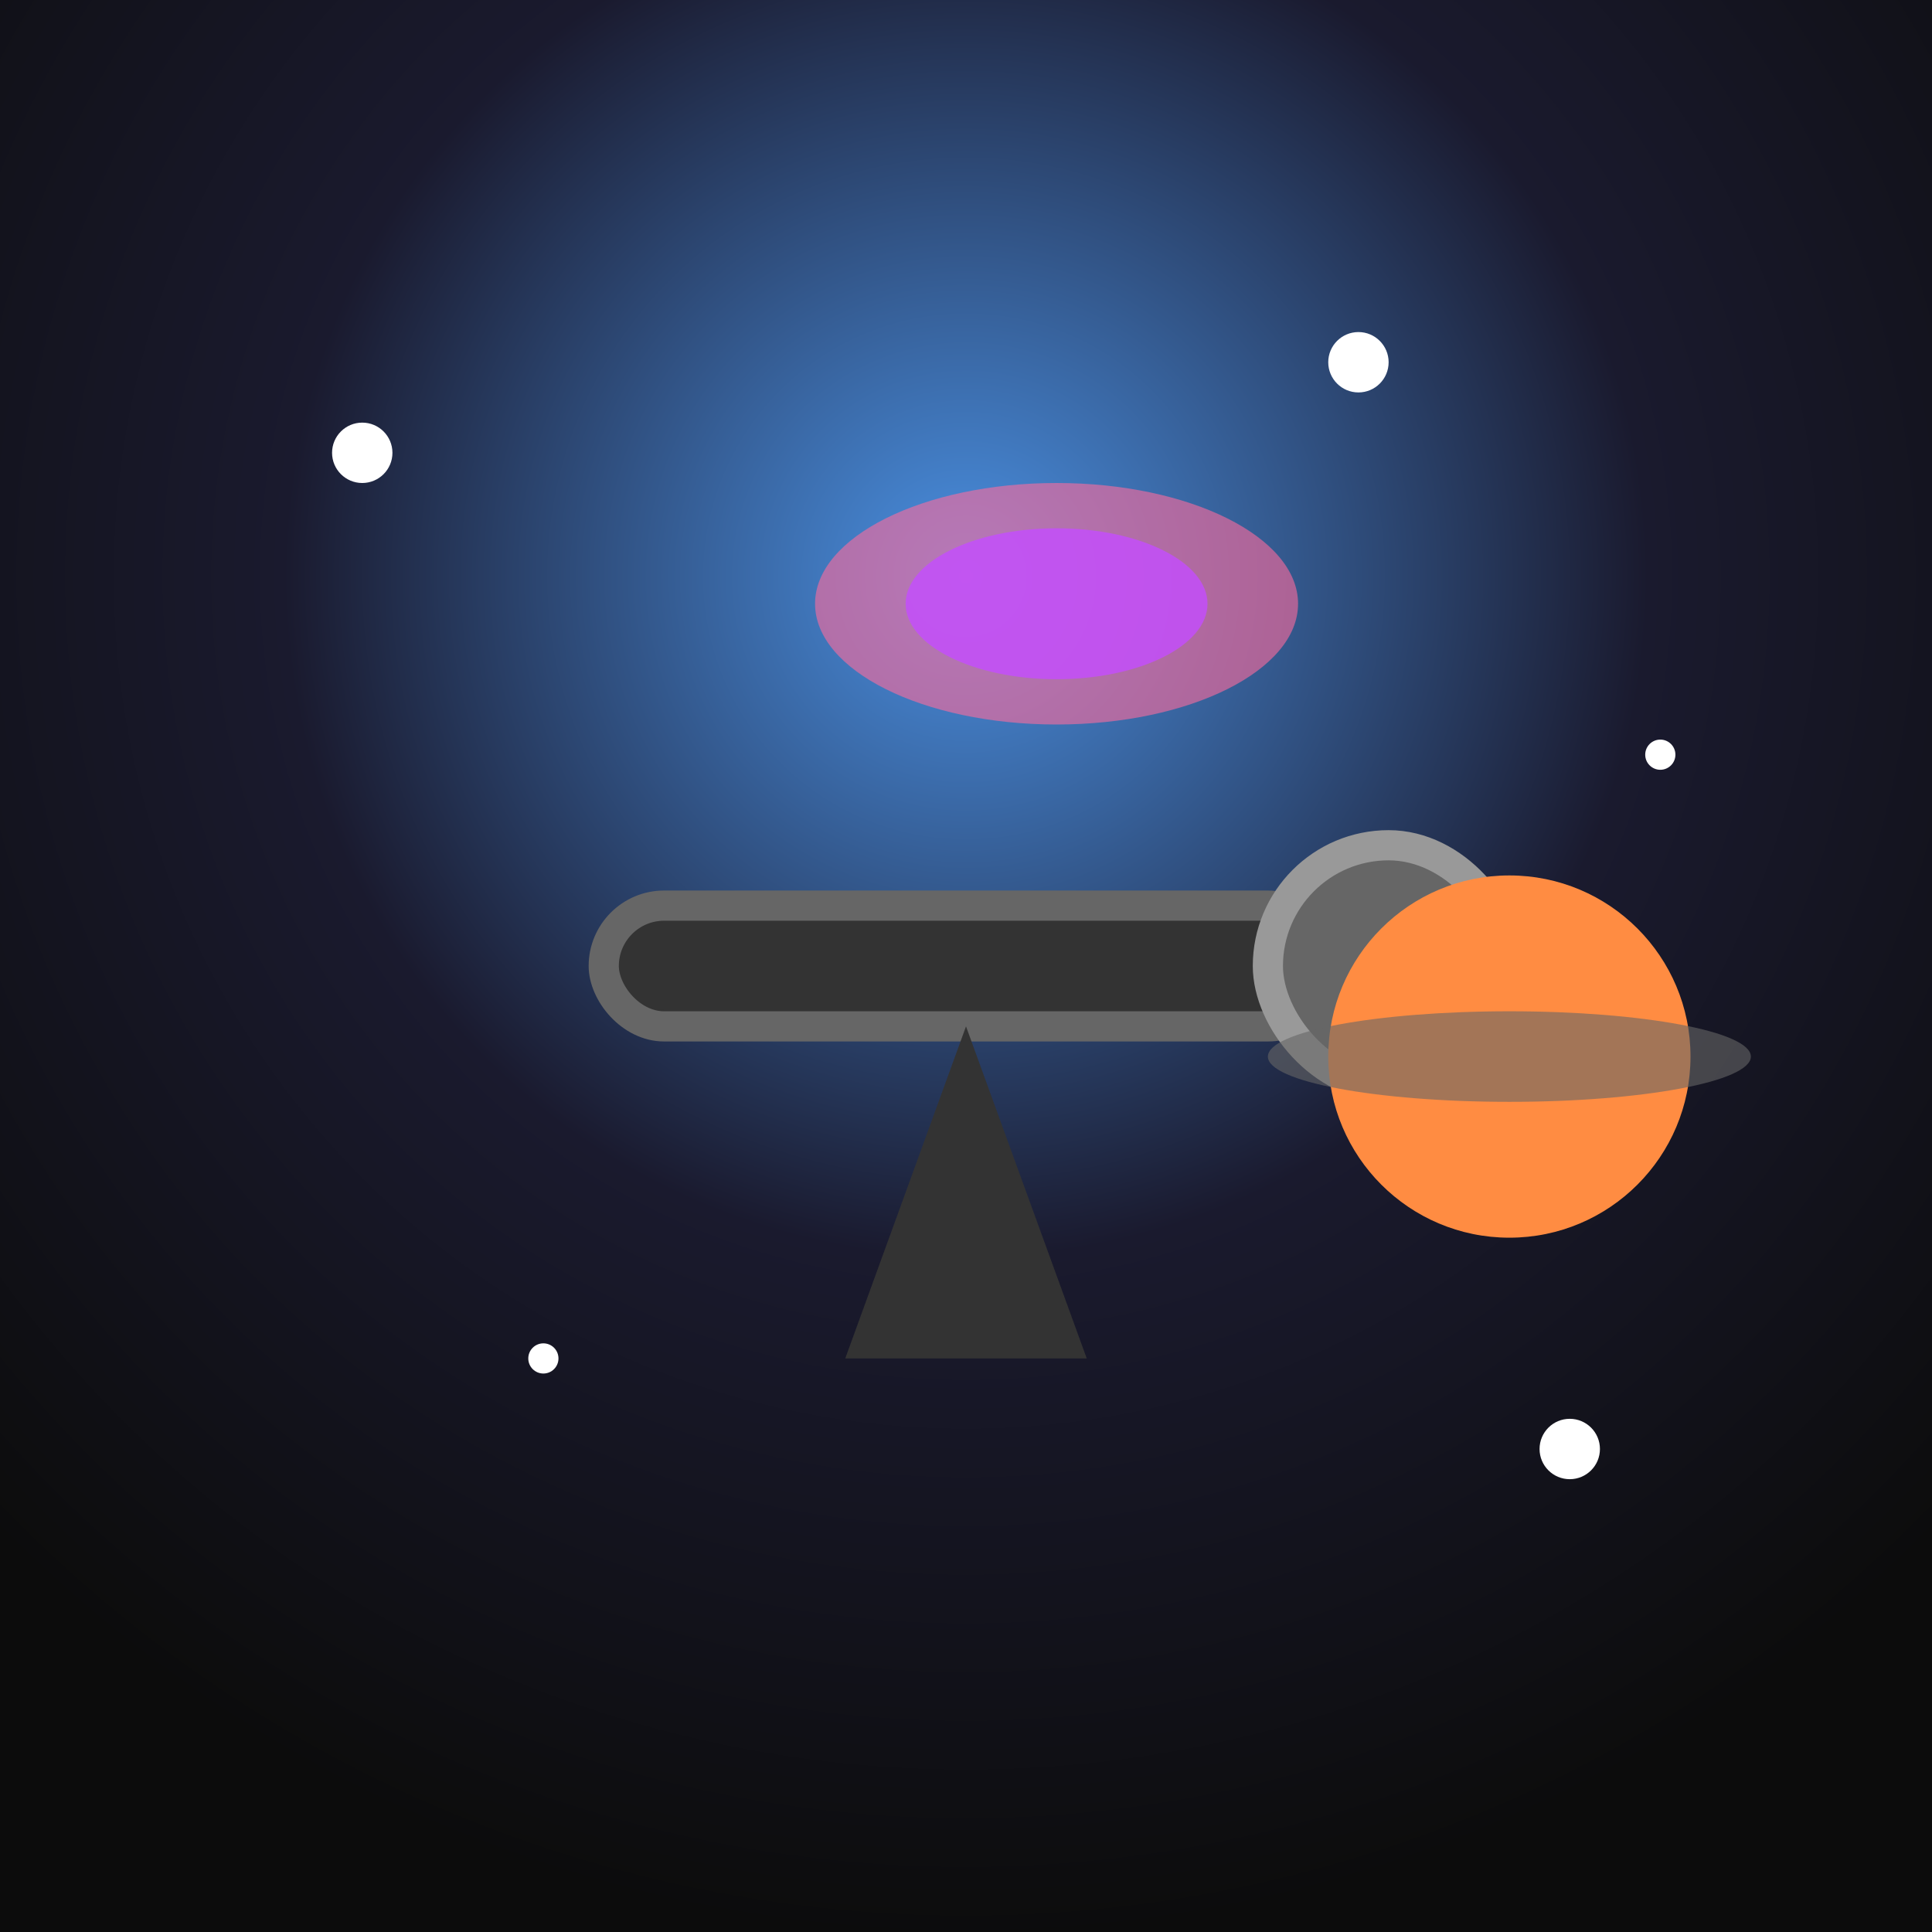 <svg xmlns="http://www.w3.org/2000/svg" width="64" height="64" viewBox="0 0 64 64">
  <rect x="0" y="0" width="64" height="64" fill="#808080" stroke="none"/>
  <defs>
    <radialGradient id="spaceGradient" cx="50%" cy="30%" r="70%">
      <stop offset="0%" style="stop-color:#4A90E2;stop-opacity:1" />
      <stop offset="50%" style="stop-color:#1a1a2e;stop-opacity:1" />
      <stop offset="100%" style="stop-color:#0c0c0c;stop-opacity:1" />
    </radialGradient>
  </defs>
  <!-- Space background -->
  <rect width="64" height="64" fill="url(#spaceGradient)"/>
  <!-- Stars -->
  <circle cx="12" cy="15" r="1" fill="white"/>
  <circle cx="45" cy="12" r="1" fill="white"/>
  <circle cx="55" cy="25" r="0.5" fill="white"/>
  <circle cx="18" cy="45" r="0.5" fill="white"/>
  <circle cx="52" cy="48" r="1" fill="white"/>
  <!-- Telescope -->
  <rect x="20" y="30" width="24" height="4" rx="2" fill="#333" stroke="#666" stroke-width="1"/>
  <rect x="42" y="28" width="8" height="8" rx="4" fill="#666" stroke="#999" stroke-width="1"/>
  <!-- Telescope mount -->
  <polygon points="32,34 28,45 36,45" fill="#333"/>
  <!-- Galaxy/nebula -->
  <ellipse cx="35" cy="20" rx="8" ry="4" fill="#ff6b9d" opacity="0.6"/>
  <ellipse cx="35" cy="20" rx="5" ry="2.5" fill="#c44cff" opacity="0.8"/>
  <!-- Planet -->
  <circle cx="50" cy="35" r="6" fill="#ff8c42"/>
  <ellipse cx="50" cy="35" rx="8" ry="1.5" fill="#666" opacity="0.6"/>
</svg>
